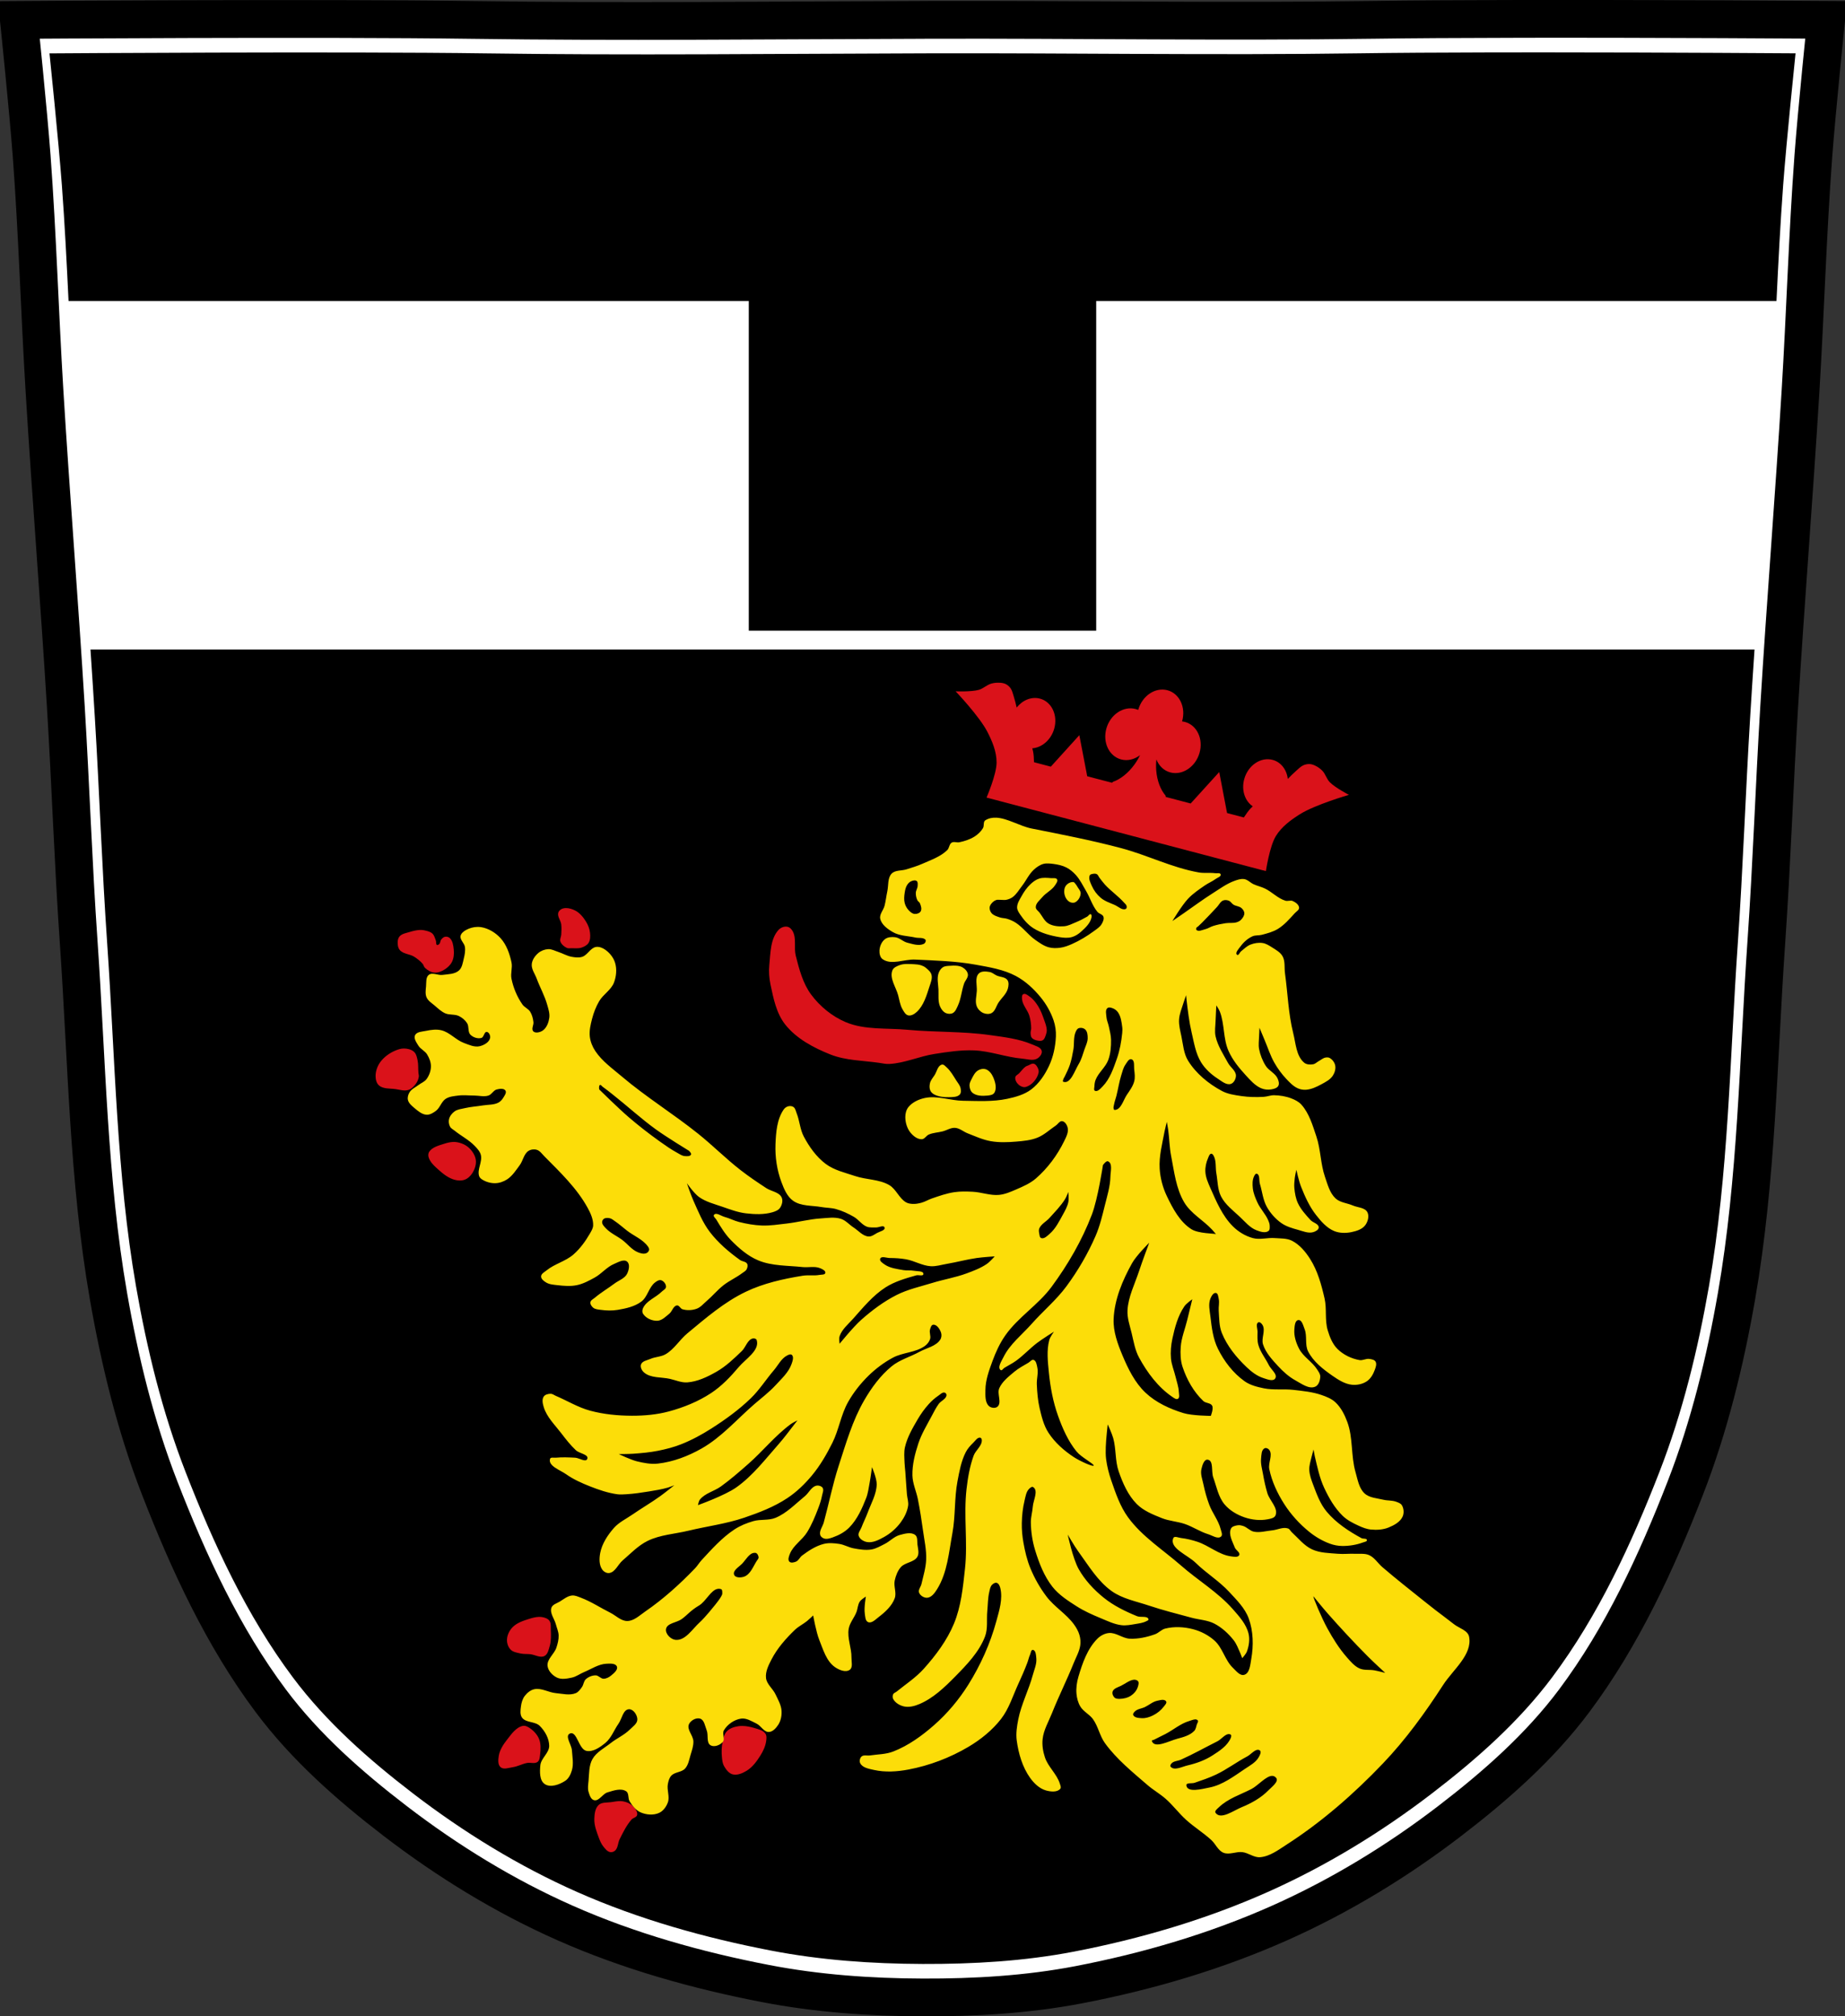 <?xml version="1.0" encoding="UTF-8" standalone="no"?><svg xmlns="http://www.w3.org/2000/svg" viewBox="0 0 977.12 1067.6"><rect x="0" y="0" width="977.12" height="1067.6" fill="#333333" stroke="none"/><g transform="translate(116.76 7.131)"><path d="m681.63 2.894c-26.17.053-51.02.198-70.798.478-79.11 1.122-156.7-.214-235.05 0-2.653.007-5.305.036-7.958.043-78.35.214-155.94 1.122-235.05 0-79.11-1.122-239.53 0-239.53 0 0 0 4.995 48.18 6.784 72.32 3.067 41.38 4.256 82.87 6.784 124.29 3.405 55.766 7.902 111.49 11.307 167.25 2.529 41.41 3.91 82.9 6.784 124.29 4.346 62.59 5.02 125.75 15.786 187.56 6.02 34.562 14.418 68.979 27.14 101.67 15.355 39.473 33.473 78.71 58.839 112.63 18.288 24.456 41.648 45.04 65.884 63.62 27.747 21.272 57.962 39.816 89.93 53.968 33.818 14.97 69.917 25.08 106.24 32.09 27.334 5.278 55.35 7.255 83.19 7.349 27.662.094 55.55-1.52 82.71-6.741 36.46-7.01 72.54-17.626 106.46-32.746 31.934-14.235 62.23-32.696 89.98-53.968 24.24-18.58 47.595-39.17 65.884-63.62 25.365-33.919 43.484-73.16 58.839-112.63 12.718-32.695 21.12-67.16 27.14-101.72 10.762-61.814 11.44-124.97 15.786-187.56 2.874-41.39 4.256-82.87 6.784-124.29 3.405-55.766 7.902-111.44 11.307-167.21 2.529-41.41 3.717-82.909 6.784-124.29 1.79-24.14 6.784-72.32 6.784-72.32 0 0-90.24-.636-168.73-.478" fill="#fff"/><path d="m681.63 2.894c-26.17.053-51.02.198-70.798.478-79.11 1.122-156.7-.214-235.05 0-2.653.007-5.305.036-7.958.043-78.35.214-155.94 1.122-235.05 0-79.11-1.122-239.53 0-239.53 0 0 0 4.995 48.18 6.784 72.32 3.067 41.38 4.256 82.87 6.784 124.29 3.405 55.766 7.902 111.49 11.307 167.25 2.529 41.41 3.91 82.9 6.784 124.29 4.346 62.59 5.02 125.75 15.786 187.56 6.02 34.562 14.418 68.979 27.14 101.67 15.355 39.473 33.473 78.71 58.839 112.63 18.288 24.456 41.648 45.04 65.884 63.62 27.747 21.272 57.962 39.816 89.93 53.968 33.818 14.97 69.917 25.08 106.24 32.09 27.334 5.278 55.35 7.255 83.19 7.349 27.662.094 55.55-1.52 82.71-6.741 36.46-7.01 72.54-17.626 106.46-32.746 31.934-14.235 62.23-32.696 89.98-53.968 24.24-18.58 47.595-39.17 65.884-63.62 25.365-33.919 43.484-73.16 58.839-112.63 12.718-32.695 21.12-67.16 27.14-101.72 10.762-61.814 11.44-124.97 15.786-187.56 2.874-41.39 4.256-82.87 6.784-124.29 3.405-55.766 7.902-111.44 11.307-167.21 2.529-41.41 3.717-82.909 6.784-124.29 1.79-24.14 6.784-72.32 6.784-72.32 0 0-90.24-.636-168.73-.478z" fill="none" stroke="#000" stroke-width="20"/><path d="m-68.844 336.75c.812 11.975 1.581 23.959 2.313 35.938 2.443 40.01 3.786 80.07 6.563 120.06 4.198 60.47 4.853 121.5 15.25 181.22 5.813 33.392 13.931 66.63 26.22 98.22 14.835 38.14 32.34 76.04 56.844 108.81 17.669 23.628 40.24 43.518 63.66 61.47 26.807 20.552 56.02 38.483 86.91 52.16 32.673 14.463 67.53 24.22 102.62 31 26.408 5.099 53.48 7 80.37 7.094 26.726.091 53.661-1.456 79.906-6.5 35.22-6.769 70.1-17.02 102.87-31.625 30.852-13.753 60.1-31.605 86.91-52.16 23.415-17.951 45.987-37.841 63.66-61.47 24.506-32.771 42.01-70.68 56.844-108.81 12.287-31.588 20.405-64.89 26.22-98.28 10.397-59.721 11.05-120.75 15.25-181.22 2.776-39.99 4.12-80.05 6.563-120.06.73-11.949 1.502-23.901 2.313-35.844h-881.28"/><path d="m699.91 20.594c-9.642-.002-19.302.012-28.781.031-25.279.051-49.27.198-68.37.469-76.43 1.084-151.4-.207-227.09 0-2.563.007-5.125.024-7.688.031-75.7.207-150.67 1.084-227.09 0-76.43-1.084-231.44 0-231.44 0 0 0 4.834 46.548 6.563 69.875 1.511 20.384 2.55 40.798 3.531 61.22h360.25v174.56h184v-174.56h360.28c.982-20.424 2.02-40.856 3.531-61.25 1.729-23.327 6.563-69.875 6.563-69.875 0 0-66.758-.484-134.25-.5"/><g transform="translate(1005.32)"><path d="m-593.41 354.34c-1.25 0-2.519.144-3.75.5-2.273.658-4.254 2.65-6.531 3.281-4.053 1.123-12.281.781-12.281.781 0 0 12.61 13.21 16.875 21.563 2.481 4.865 4.829 10.327 4.813 16.16-.018 6.315-5.313 18.531-5.313 18.531l147.94 38.938c0 0 1.941-13.12 5.281-18.563 3.082-5.02 7.969-8.56 12.688-11.531 8.104-5.1 26-10.281 26-10.281 0 0-7.267-3.77-10.156-6.719-1.623-1.657-2.269-4.321-3.875-6-1.16-1.213-2.549-2.156-4.03-2.844-.458-.213-.947-.393-1.438-.531-.49-.138-.989-.21-1.5-.219-1.089-.018-2.242.224-3.281.719-1.32.629-2.413 1.786-3.563 2.781-1.577 1.367-3.055 2.862-4.531 4.375-.561-4.861-3.567-8.911-8.06-10.09-6.23-1.639-12.919 2.853-14.969 10.03-1.68 5.883.273 11.736 4.469 14.563-.42.386-.82.8-1.219 1.219-1.075 1.132-2.349 2.927-3.5 4.688l-8.875-2.344-.344-1.75-3.813-19.969-13.906 15.313-1.219 1.344-3.688-.969-9.5-2.5-.094-.688c-2.642-3.064-4.543-7.824-4.969-13.469-.147-1.943-.097-3.855.094-5.688 1.33 3.351 3.928 5.96 7.406 6.875 6.409 1.687 13.325-2.959 15.438-10.344 2.109-7.384-1.373-14.72-7.781-16.406-.484-.127-.982-.224-1.469-.281.008-.026.024-.036.031-.063 2.109-7.384-1.403-14.751-7.813-16.438-6.409-1.687-13.297 2.925-15.406 10.313-.008.026-.024.067-.031.094-.449-.189-.921-.341-1.406-.469-6.409-1.687-13.327 2.897-15.438 10.281-2.109 7.384 1.403 14.751 7.813 16.438 3.478.915 7.08-.05 10-2.281-.81 1.673-1.776 3.336-2.938 4.938-3.364 4.64-7.506 7.844-11.406 9.188l-.469.5-9.469-2.469-3.719-1-.313-1.75-3.844-19.969-13.875 15.313-1.219 1.344-8.906-2.344c-.055-2.078-.176-4.22-.5-5.719-.12-.556-.25-1.119-.406-1.656 5.111-.378 9.913-4.461 11.594-10.344 2.05-7.178-1.333-14.328-7.563-15.969-4.496-1.183-9.248.843-12.313 4.75-.466-2.025-.932-4.02-1.563-5.969-.46-1.419-.792-2.97-1.594-4.156-.632-.935-1.491-1.701-2.438-2.219-.444-.243-.911-.41-1.406-.531-.495-.122-.993-.209-1.5-.25-.41-.034-.833-.031-1.25-.031m-228.97 119.31c-.572 0-1.147.086-1.688.25-1.018.309-2.042 1.167-2.344 2.188-.606 2.05 1.301 4.097 1.563 6.219.222 1.801.118 3.627 0 5.438-.078 1.2-.856 2.424-.469 3.563.519 1.527 1.967 2.774 3.438 3.438.758.342 1.638.155 2.469.156 1.766.003 3.638.249 5.313-.313 1.418-.475 2.919-1.236 3.719-2.5.953-1.505.958-3.508.781-5.281-.213-2.138-1.05-4.24-2.188-6.06-1.418-2.27-3.22-4.513-5.594-5.75-1.502-.783-3.284-1.374-5-1.344m116.19 9.813c-1.303.096-2.638.74-3.5 1.656-4.42 4.699-4.324 12.268-4.969 18.688-.343 3.418-.079 6.919.625 10.281 1.543 7.367 3.113 15.283 7.781 21.19 5.951 7.527 15.08 12.373 24 15.906 8.04 3.182 17 3.17 25.563 4.375 1.863.262 3.715.725 5.594.625 8.181-.437 15.904-4.062 24-5.313 6.907-1.067 13.892-2.154 20.875-1.875 8.635.345 16.951 3.645 25.563 4.375 2.588.219 5.545 1.267 7.813 0 1.384-.774 2.797-2.511 2.469-4.063-.417-1.974-3.119-2.601-4.969-3.406-7.03-3.058-14.851-3.92-22.438-5-14.429-2.054-29.15-1.449-43.656-2.813-10.944-1.028-22.586.228-32.719-4.03-7.224-3.037-13.716-8.355-18.375-14.656-4.382-5.926-6.314-13.419-8.125-20.563-1.055-4.159.461-8.981-1.531-12.781-.581-1.108-1.587-2.248-2.813-2.5-.201-.041-.416-.083-.625-.094-.183-.009-.376-.014-.563 0m-193.78 1.781c-1.795.126-3.563.558-5.281 1.094-1.774.553-3.843.842-5.125 2.188-.724.76-1.037 1.889-1.094 2.938-.081 1.494.143 3.219 1.094 4.375 1.783 2.167 5.255 2.06 7.625 3.563 1.648 1.045 3.244 2.256 4.5 3.75.538.64.643 1.582 1.25 2.156 1.348 1.275 3.121 2.336 4.969 2.5 1.83.163 3.71-.61 5.281-1.563 1.662-1.01 3.21-2.441 4.063-4.188.965-1.977 1.129-4.343.906-6.531-.217-2.137-.563-4.621-2.156-6.06-.634-.574-1.663-.799-2.5-.625-.832.173-1.51.859-2.031 1.531-.484.624-.364 1.613-.906 2.188-.318.337-.827.815-1.25.625-.734-.331-.34-1.591-.625-2.344-.493-1.301-.848-2.78-1.875-3.719-1.151-1.053-2.821-1.381-4.344-1.719-.811-.18-1.671-.215-2.5-.156m320.22 33.844c-.149.021-.295.082-.438.156-.803.422-.708 1.753-.625 2.656.294 3.22 3.02 5.766 3.906 8.875.604 2.119.918 4.327.938 6.531.007.838-.363 1.664-.313 2.5.052.855.077 1.842.625 2.5.803.965 2.196 1.374 3.438 1.563.828.126 1.775.156 2.469-.313.886-.599 1.2-1.806 1.563-2.813.287-.795.497-1.655.469-2.5-.062-1.876-.787-3.665-1.406-5.438-.882-2.525-1.811-5.09-3.25-7.344-1.149-1.8-2.473-3.583-4.219-4.813-.918-.646-2.113-1.711-3.156-1.563m-328.37 28.906c-.861-.006-1.691.101-2.5.344-3.708 1.112-7.309 3.345-9.719 6.375-1.707 2.147-2.815 4.976-2.844 7.719-.019 1.789.415 3.871 1.75 5.063 2.247 2.01 5.831 1.571 8.813 2 2.259.325 4.674 1.145 6.844.438 1.636-.534 2.95-1.925 3.969-3.313.799-1.089 1.343-2.413 1.531-3.75.093-.659-.16-1.306-.219-1.969-.195-2.2.023-4.465-.438-6.625-.31-1.455-.602-3.052-1.563-4.188-.765-.904-1.918-1.446-3.063-1.75-.817-.217-1.702-.337-2.563-.344m333.03 8c-.84.048-1.633.657-2.438.969-.477.185-.988.331-1.406.625-1.352.951-2.281 2.381-3.438 3.563-.668.683-1.832 1.091-2 2.031-.261 1.464.717 3.092 1.844 4.063.984.848 2.501 1.45 3.75 1.094 3.219-.919 5.977-4.236 6.719-7.5.288-1.266-.337-2.663-1.094-3.719-.369-.515-.935-1-1.563-1.094-.122-.018-.255-.038-.375-.031m-306.97 41.469c-1.692.055-3.394.511-5 1.031-2.736.886-5.944 1.697-7.625 4.03-.553.768-.701 1.895-.469 2.813.725 2.865 3.273 5.02 5.469 7 2.405 2.167 5.106 4.235 8.219 5.125 1.745.499 3.765.624 5.469 0 1.658-.607 3.086-1.946 4.03-3.438 1.292-2.04 2.186-4.605 1.875-7-.323-2.487-1.895-4.843-3.75-6.531-1.768-1.608-4.166-2.597-6.531-2.938-.557-.08-1.123-.112-1.688-.094m45.41 251.47c-1.765.047-3.537.536-5.219 1.063-3.169.991-6.594 2.118-8.875 4.531-1.606 1.7-2.759 4.101-2.844 6.438-.068 1.87.604 3.938 1.906 5.281 1.317 1.359 3.436 1.642 5.281 2.063 1.661.379 3.399.206 5.094.375 2.524.251 5.31 2.134 7.563.969 1.775-.918 2.262-3.391 2.813-5.313.782-2.728.685-5.634.563-8.469-.071-1.654.225-3.569-.75-4.906-.829-1.137-2.393-1.676-3.781-1.906-.579-.096-1.162-.141-1.75-.125m-7.938 57.656c-.165 0-.336 0-.5.031-3.68.703-6.189 4.426-8.5 7.375-1.961 2.503-3.841 5.36-4.344 8.5-.322 2.01-.579 4.706.969 6.03 1.625 1.391 4.29.311 6.406 0 2.6-.382 4.985-1.739 7.563-2.25 1.861-.369 4.183.601 5.656-.594 1.128-.915 1.141-2.683 1.313-4.125.313-2.631.428-5.48-.563-7.938-.918-2.279-2.7-4.256-4.719-5.656-.959-.665-2.127-1.377-3.281-1.375m115.66.094c-.715-.004-1.421.018-2.125.125-2.173.33-4.524 1.087-6.06 2.656-1.382 1.41-1.822 3.541-2.25 5.469-.614 2.767-.659 5.68-.375 8.5.156 1.549.344 3.185 1.125 4.531 1.05 1.809 2.508 3.813 4.531 4.344 2.45.643 5.206-.567 7.375-1.875 3.128-1.886 5.408-5.03 7.344-8.125 1.437-2.299 2.646-4.879 3.03-7.563.189-1.314.369-2.869-.375-3.969-1.23-1.818-3.774-2.365-5.875-3-2.045-.618-4.198-1.082-6.344-1.094m-64.56 39.781c-1.65-.029-3.331.33-4.969.563-2.237.317-4.939-.037-6.594 1.5-1.881 1.747-2.201 4.809-2.281 7.375-.109 3.493 1.242 6.915 2.469 10.188.573 1.528 1.229 3.07 2.25 4.344.978 1.219 2.065 2.704 3.594 3.03.896.192 1.975-.138 2.656-.75 1.617-1.452 1.467-4.118 2.438-6.06 1.803-3.611 3.606-7.326 6.25-10.375.85-.98 2.716-1.172 3-2.438.382-1.703-1.026-3.475-2.25-4.719-1.283-1.304-3.115-2.099-4.906-2.469-.54-.111-1.106-.178-1.656-.188" fill="#da121a"/><path d="m-594.59 425.81c-1.993-.079-3.889.288-5.656 1.375-1.231.758-.509 2.915-1.25 4.156-1.054 1.765-2.62 3.255-4.344 4.375-2.426 1.576-5.295 2.495-8.125 3.094-1.356.287-2.942-.503-4.125.219-1.297.792-1.225 2.876-2.313 3.938-3.614 3.527-8.667 5.229-13.281 7.281-2.681 1.193-5.518 2.01-8.313 2.906-2.609.833-5.979.304-7.875 2.281-2.22 2.315-1.602 6.209-2.281 9.344-.552 2.548-.813 5.164-1.469 7.688-.606 2.331-2.799 4.492-2.281 6.844.695 3.157 3.861 5.439 6.656 7.06 3.572 2.075 7.997 2.02 12.03 2.906 1.724.38 3.91-.156 5.188 1.063.207.197.272.532.219.813-.111.585-.492 1.215-1.031 1.469-2.638 1.241-5.893.09-8.719-.625-2.283-.577-4.13-2.631-6.469-2.906-1.82-.214-3.922-.086-5.375 1.031-1.767 1.359-2.794 3.805-2.906 6.03-.082 1.619.334 3.625 1.656 4.563 4.687 3.325 11.479-.058 17.219.219 10.687.515 21.472.779 32 2.688 7.289 1.321 14.875 2.535 21.406 6.03 5.065 2.711 9.423 6.774 13.06 11.219 2.965 3.621 5.369 7.819 6.875 12.25.923 2.716 1.344 5.634 1.219 8.5-.236 5.402-1.405 10.894-3.719 15.781-2.198 4.643-5.245 9.184-9.344 12.281-3.621 2.736-8.248 4.02-12.688 4.969-7.66 1.629-15.639 1.137-23.469 1.031-6.801-.092-13.706-2.922-20.344-1.438-3.176.71-6.487 2.249-8.531 4.781-1.183 1.466-1.678 3.492-1.656 5.375.033 2.846.927 5.914 2.719 8.125 1.465 1.808 3.674 3.598 6 3.531 1.497-.043 2.374-1.908 3.75-2.5 2.283-.982 4.873-1.043 7.281-1.656 2.23-.568 4.329-2.034 6.625-1.875 2.412.167 4.401 2.033 6.656 2.906 4.02 1.558 8 3.422 12.25 4.156 4.435.766 9.02.596 13.5.219 3.789-.318 7.692-.673 11.219-2.094 3.615-1.457 6.517-4.26 9.75-6.438 1.115-.751 2.01-2.469 3.344-2.281 1.51.212 2.581 2.042 2.906 3.531.52 2.379-.808 4.874-1.875 7.06-3.617 7.418-8.713 14.3-14.938 19.719-2.992 2.605-6.766 4.234-10.406 5.813-2.933 1.272-5.943 2.604-9.125 2.906-4.651.441-9.272-1.428-13.938-1.656-3.251-.159-6.531-.259-9.75.219-4.054.602-7.966 1.983-11.844 3.313-1.909.655-3.644 1.76-5.594 2.281-1.485.397-3.03.698-4.563.625-1.208-.058-2.478-.218-3.531-.813-3.709-2.094-5.258-7.01-8.938-9.156-5.383-3.137-12.159-2.791-18.06-4.781-5.324-1.795-11.1-3.064-15.594-6.438-4.963-3.726-8.729-9.04-11.625-14.531-1.993-3.777-2.166-8.284-3.75-12.25-.459-1.15-.655-2.583-1.656-3.313-.736-.536-1.798-.634-2.688-.438-.975.216-1.93.868-2.5 1.688-3.612 5.199-4.132 12.143-4.375 18.469-.258 6.722.775 13.634 3.125 19.938 1.369 3.672 3.02 7.706 6.219 9.969 4.169 2.948 9.942 2.416 14.969 3.313 2.545.454 5.198.367 7.688 1.063 3.345.934 6.565 2.403 9.563 4.156 2.474 1.447 4.169 4.158 6.844 5.188 1.492.574 3.184.337 4.781.406 1.522.066 4.087-1.447 4.563 0 .51 1.552-2.513 2.106-3.938 2.906-1.435.806-2.922 2-4.563 1.875-3.066-.24-5.323-3.113-7.906-4.781-2.259-1.458-4.097-3.74-6.656-4.563-3.428-1.101-7.188-.451-10.781-.219-6.077.393-12.04 2.027-18.09 2.719-4.347.497-8.69 1.195-13.06 1.031-4.061-.152-8.121-.886-12.06-1.875-2.633-.661-5.064-1.988-7.688-2.688-1.837-.49-4.451-2.581-5.594-1.063-.559.742.772 1.704 1.25 2.5 2.276 3.787 4.595 7.656 7.688 10.813 4.225 4.312 8.957 8.463 14.531 10.781 7.305 3.038 15.603 2.679 23.469 3.531 3.104.336 6.475-.608 9.344.625 1.125.484 2.945 1.303 2.688 2.5-.23 1.07-2.02.831-3.094 1.031-2.93.546-5.996-.04-8.938.438-10.297 1.673-20.717 3.991-30.12 8.5-11.416 5.472-21.19 13.947-30.938 22.03-4.07 3.377-6.882 8.314-11.438 11-2.434 1.435-5.507 1.365-8.094 2.5-1.762.773-4.304 1.101-4.969 2.906-.507 1.377.355 3.166 1.438 4.156 3.53 3.231 9.273 2.463 13.938 3.531 3.03.694 6.02 2.074 9.125 1.844 5.439-.403 10.634-2.898 15.375-5.594 5.05-2.87 9.323-6.966 13.5-11 2.117-2.045 2.95-5.969 5.813-6.656.725-.174 1.841.132 2.063.844 1.703 5.483-5.826 9.927-9.531 14.313-4.298 5.088-9 10.05-14.563 13.719-6.806 4.491-14.533 7.626-22.406 9.75-6.326 1.706-12.979 2.296-19.531 2.281-7.462-.016-15.02-.738-22.22-2.688-6.406-1.733-12.172-5.315-18.281-7.906-.829-.351-1.6-1.02-2.5-1.031-1.337-.016-2.995.365-3.75 1.469-1.055 1.543-.545 3.806 0 5.594 1.628 5.345 5.958 9.461 9.344 13.906 2.38 3.124 4.826 6.247 7.688 8.938 1.836 1.726 6.949 2.215 6.03 4.563-.785 2.01-4.284-.521-6.438-.625-3.388-.164-6.812-.334-10.188 0-1.054.104-2.8-.392-3.094.625-1.088 3.763 5.301 5.864 8.5 8.125 3.868 2.734 8.281 4.697 12.688 6.438 4.626 1.827 9.388 3.457 14.313 4.156 1.645.234 3.342.101 5 0 3.968-.243 7.92-.828 11.844-1.469 3.417-.558 6.829-1.106 10.156-2.063 1.137-.327 3.344-1.25 3.344-1.25 0 0-4.936 3.97-7.5 5.813-4.788 3.439-9.903 6.395-14.75 9.75-3.302 2.286-7.094 4.05-9.75 7.06-3.339 3.788-6.323 8.323-7.281 13.281-.556 2.875-.622 6.355 1.063 8.75.801 1.14 2.34 2.046 3.719 1.844 3.198-.469 4.609-4.52 7.06-6.625 4.267-3.662 8.26-7.94 13.313-10.406 6.67-3.256 14.379-3.635 21.594-5.375 9.812-2.366 19.943-3.628 29.5-6.875 7.921-2.691 15.871-5.753 22.844-10.375 4.942-3.276 9.274-7.471 13.06-12.03 4.333-5.216 7.781-11.184 10.813-17.25 3.448-6.901 4.522-14.875 8.313-21.594 2.885-5.114 6.616-9.831 10.813-13.938 3.82-3.738 8.171-6.995 12.875-9.531 5.321-2.869 12.162-2.667 17.03-6.25 1.193-.878 2.212-2.128 2.688-3.531.555-1.639-.502-3.531 0-5.188.289-.956.663-2.402 1.656-2.5 1.949-.193 3.508 2.308 4.156 4.156.415 1.183.277 2.699-.406 3.75-2.316 3.565-7.279 4.382-11 6.438-4.851 2.681-10.464 4.173-14.75 7.688-5.978 4.902-10.692 11.37-14.563 18.06-6.212 10.74-9.661 22.89-13.5 34.688-3.19 9.805-5.164 19.958-7.875 29.906-.605 2.22-2.515 4.446-1.875 6.656.259.895 1.204 1.601 2.094 1.875 1.469.452 3.111-.118 4.563-.625 3.194-1.116 6.346-2.807 8.719-5.219 4.198-4.267 6.753-9.99 8.938-15.563 1.012-2.58 1.326-5.371 1.844-8.094.523-2.751 1.25-8.313 1.25-8.313 0 0 2.568 5.968 2.5 9.125-.112 5.232-2.968 10.06-4.781 14.969-.989 2.678-2.307 5.204-3.313 7.875-.54 1.434-1.92 2.91-1.469 4.375.538 1.747 2.577 2.982 4.375 3.313 3.124.575 6.345-1.151 9.125-2.688 3.392-1.874 6.446-4.572 8.75-7.688 1.898-2.566 3.421-5.569 3.938-8.719.338-2.06-.448-4.139-.625-6.219-.335-3.942-.534-7.9-.844-11.844-.125-1.593-.357-3.184-.406-4.781-.086-2.769-.404-5.613.219-8.313 1.199-5.192 3.94-9.928 6.625-14.531 1.723-2.955 3.726-5.786 6.03-8.313 1.488-1.631 3.167-3.144 5-4.375 1.028-.69 2.1-1.91 3.313-1.656.529.111 1.037.709 1.031 1.25-.022 2.11-2.929 3.065-4.156 4.781-1.444 2.02-2.553 4.247-3.719 6.438-2.531 4.756-5.38 9.413-7.06 14.531-1.781 5.418-3.246 11.142-3.125 16.844.092 4.332 2.069 8.405 2.906 12.656 1.07 5.439 1.943 10.914 2.688 16.406.701 5.175 1.909 10.345 1.688 15.563-.186 4.368-1.509 8.648-2.5 12.906-.358 1.538-1.828 3.094-1.25 4.563.626 1.591 2.64 2.83 4.344 2.688 2.297-.193 3.999-2.606 5.219-4.563 5.431-8.707 6.234-19.596 8.094-29.688 1.664-9.03.977-18.415 2.688-27.438.992-5.232 1.949-10.634 4.375-15.375.966-1.886 2.406-3.504 3.938-4.969 1.111-1.063 2.237-2.992 3.75-2.719.491.089.786.751.813 1.25.163 3.123-3.283 5.37-4.344 8.313-2.04 5.659-3.065 11.68-3.75 17.656-1.602 13.965.71 28.18-.813 42.16-1.071 9.826-2.052 19.965-5.844 29.09-3.676 8.849-9.573 16.741-15.969 23.875-4.166 4.647-9.491 8.138-14.344 12.06-.614.496-1.528.728-1.875 1.438-.365.746-.383 1.763 0 2.5 1.053 2.029 3.401 3.412 5.625 3.938 2.725.644 5.736-.154 8.313-1.25 7.314-3.112 13.298-8.868 18.875-14.531 6.179-6.275 12.659-12.965 15.813-21.19 1.618-4.22.782-9 1.219-13.5.33-3.394.264-6.872 1.063-10.188.313-1.3.503-2.762 1.438-3.719.629-.644 1.636-1.284 2.5-1.031 1.05.308 1.61 1.625 1.875 2.688 1.433 5.75-.535 11.94-2.094 17.656-3.205 11.753-8.296 23.11-14.75 33.438-4.945 7.917-11.06 15.237-18.06 21.406-6.499 5.724-13.742 10.983-21.813 14.12-3.861 1.503-8.155 1.436-12.25 2.063-1.52.232-3.454-.44-4.563.625-.861.828-1.168 2.467-.625 3.531 1.225 2.399 4.653 2.942 7.281 3.531 5.945 1.332 12.263.913 18.25-.219 11.131-2.104 22.04-6.256 31.781-12.03 6.505-3.855 12.607-8.782 17.25-14.75 4.221-5.425 6.254-12.255 9.125-18.5 1.697-3.692 3.341-7.419 4.781-11.219.543-1.433.837-2.947 1.469-4.344.396-.876.478-2.567 1.438-2.5 1.642.115 1.729 2.923 1.875 4.563.263 2.962-1.1 5.879-1.875 8.75-2.146 7.947-6.091 15.393-7.688 23.469-.727 3.678-1.317 7.473-.813 11.188.939 6.922 3 14.06 7.06 19.75 2.06 2.887 4.908 5.664 8.313 6.656 2.474.721 6.04 1.138 7.688-.844.577-.694.045-1.824-.219-2.688-1.557-5.1-6.221-8.878-7.906-13.938-1.036-3.112-1.582-6.49-1.219-9.75.538-4.832 3.171-9.201 4.969-13.719 3.543-8.903 7.872-17.482 11.438-26.375 1.264-3.151 3.062-6.2 3.531-9.563.249-1.788.057-3.639-.438-5.375-.577-2.025-1.669-3.922-2.906-5.625-4.057-5.584-10.365-9.246-14.531-14.75-3.462-4.574-6.34-9.636-8.531-14.938-1.809-4.377-2.899-9.05-3.719-13.719-.589-3.352-.91-6.784-.844-10.188.078-4.04.502-8.104 1.469-12.03.513-2.085.812-4.465 2.281-6.03.572-.61 1.582-1.491 2.281-1.031 2.892 1.903.031 6.922-.219 10.375-.201 2.784-1.072 5.522-1.031 8.313.073 4.974.822 9.995 2.281 14.75 2.09 6.809 4.75 13.716 9.156 19.313 3.411 4.332 8.226 7.409 12.875 10.375 3.968 2.531 8.307 4.451 12.656 6.25 3.581 1.481 7.154 3.247 11 3.719 2.482.305 5.03-.206 7.5-.625 1.904-.324 3.876-.556 5.594-1.438.481-.247 1.364-.503 1.25-1.031-.44-2.036-4.103-.87-6.03-1.656-6.227-2.539-12.419-5.563-17.656-9.781-5.235-4.216-9.977-9.303-13.281-15.16-3.143-5.568-5.813-18.281-5.813-18.281 0 0 3.522 6.097 5.594 8.938 5.385 7.384 10.225 15.649 17.656 20.969 5.739 4.109 13.06 5.439 19.75 7.688 7.437 2.5 15.05 4.382 22.625 6.438 4 1.087 8.385 1.207 12.06 3.125 3.961 2.067 7.385 5.214 10.156 8.719 1.594 2.02 2.48 4.499 3.531 6.844.394.88 1.031 2.719 1.031 2.719 0 0 2.01-2.178 2.5-3.531 1.098-3 1.613-6.46.844-9.563-1.23-4.958-4.935-9.04-8.313-12.875-7.894-8.959-18.422-15.198-27.406-23.06-9.514-8.328-20.609-15.318-28.06-25.531-4.219-5.781-6.569-12.767-8.906-19.531-1.256-3.635-2.208-7.407-2.719-11.219-.288-2.145-.247-4.337-.188-6.5.111-4.01 1.031-11.969 1.031-11.969 0 0 2.205 4.736 2.906 7.25 1.602 5.745.947 12.02 2.906 17.656 2.158 6.205 4.932 12.59 9.563 17.25 3.583 3.606 8.561 5.58 13.281 7.469 3.913 1.566 8.266 1.751 12.25 3.125 4.22 1.455 7.982 4.067 12.25 5.375 2.22.681 5.132 2.784 6.875 1.25.989-.87.101-2.66-.219-3.938-1.15-4.597-4.366-8.439-6.03-12.875-1.317-3.508-2.334-7.143-3.094-10.813-.552-2.666-1.684-5.443-1.063-8.094.456-1.944 1.367-5.254 3.344-4.969 3.229.466 1.788 6.279 2.906 9.344 1.776 4.868 2.673 10.34 6 14.313 2.7 3.224 6.614 5.515 10.594 6.875 3.879 1.326 8.224 1.804 12.25 1.031 1.52-.292 3.586-.654 4.156-2.094 1.549-3.91-3.145-7.782-4.344-11.813-.972-3.268-1.688-6.611-2.281-9.969-.485-2.748-1.322-5.537-1.031-8.313.199-1.894.135-4.564 1.844-5.406.786-.387 1.988.133 2.5.844 1.984 2.752-.68 6.833 0 10.156 1.343 6.564 4.299 12.854 7.906 18.5 3.563 5.577 8.136 10.588 13.281 14.75 3.231 2.614 6.914 4.777 10.813 6.219 2.114.782 4.371 1.231 6.625 1.25 3.722.032 7.541-.584 11.03-1.875.757-.28 2.142-.447 2.063-1.25-.101-1.024-2-.54-2.906-1.031-6.814-3.702-13.558-8.149-18.5-14.12-3.354-4.056-5.206-9.2-7.06-14.12-.96-2.546-1.95-5.188-2.063-7.906-.099-2.388.722-4.7 1.25-7.03.286-1.261 1.031-3.75 1.031-3.75 0 0 .351 2.368.625 3.531 1.341 5.693 2.528 11.512 5 16.813 2.492 5.342 5.528 10.636 9.75 14.75 2.339 2.279 5.345 3.824 8.313 5.188 2.109.969 4.315 1.871 6.625 2.094 3.12.301 6.471.117 9.375-1.063 2.925-1.188 6.18-2.93 7.469-5.813.821-1.837.645-4.284-.406-6-.633-1.033-1.986-1.462-3.125-1.875-2.108-.764-4.477-.502-6.656-1.031-3.404-.827-7.394-.969-9.969-3.344-2.987-2.755-3.648-7.316-4.781-11.219-2.504-8.624-1.252-18.13-4.344-26.563-1.39-3.79-3.318-7.631-6.25-10.406-2.047-1.937-4.806-3.02-7.469-3.938-4.722-1.635-9.787-2.105-14.75-2.688-5.233-.614-10.62.215-15.781-.844-3.54-.726-7.242-1.655-10.188-3.75-6.05-4.306-10.838-10.557-14.12-17.219-2.549-5.165-3.275-11.122-3.938-16.844-.374-3.232-1.245-6.744 0-9.75.525-1.266 1.556-3.144 2.906-2.906 1.129.199 1.221 2.01 1.469 3.125.45 2.028-.145 4.147 0 6.219.278 3.975.167 8.148 1.656 11.844 2.78 6.898 7.707 12.936 13.09 18.06 2.573 2.449 5.518 4.745 8.906 5.813 1.982.625 5.107 1.955 6.25.219 1.43-2.173-2.19-4.731-3.344-7.06-1.799-3.636-4.513-6.903-5.594-10.813-.61-2.206-.432-4.555-.406-6.844.019-1.667-1.087-4.259.406-5 .809-.401 1.839.682 2.281 1.469 1.663 2.958-.824 6.959.219 10.188 1.423 4.404 4.742 8 7.875 11.406 2.73 2.969 5.802 5.758 9.344 7.688 3.191 1.739 7.06 4.724 10.406 3.313 1.855-.781 2.642-3.363 2.688-5.375.031-1.363-.924-2.599-1.656-3.75-2.608-4.1-7.33-6.685-9.563-11-1.605-3.102-2.77-6.705-2.5-10.188.139-1.795.304-4.777 2.094-4.969 1.929-.206 2.589 2.95 3.313 4.75 1.49 3.707.062 8.284 1.875 11.844 2.755 5.409 7.893 9.406 12.875 12.875 3.127 2.177 6.583 4.404 10.375 4.781 2.69.268 5.675-.349 7.906-1.875 2.01-1.377 3.321-3.708 4.156-6 .5-1.372 1.147-3.116.406-4.375-.613-1.042-2.116-1.261-3.313-1.438-1.725-.254-3.47.924-5.188.625-4.271-.742-8.535-2.804-11.625-5.844-2.671-2.627-4.15-6.378-5.219-9.969-1.608-5.401-.4-11.319-1.656-16.813-1.66-7.26-3.68-14.692-7.688-20.969-2.424-3.796-5.519-7.516-9.531-9.563-2.748-1.401-6.081-1.194-9.156-1.438-3.865-.306-7.884 1.019-11.625 0-3.953-1.076-7.698-3.353-10.594-6.25-5.507-5.509-8.698-13.03-11.844-20.16-1.229-2.785-2.531-5.679-2.688-8.719-.127-2.468.445-4.987 1.438-7.25.378-.862.722-2.165 1.656-2.281.537-.067.984.561 1.25 1.031 1.553 2.744.912 6.24 1.469 9.344.736 4.103.601 8.539 2.5 12.25 2.232 4.361 6.394 7.462 9.969 10.813 2.73 2.558 5.234 5.701 8.719 7.06 2 .783 4.722 1.704 6.438.406.791-.598.658-1.916.625-2.906-.034-1.01-.438-1.984-.844-2.906-1.439-3.272-4.097-5.911-5.594-9.156-1.128-2.446-2.212-5.01-2.5-7.688-.223-2.075-.269-4.332.625-6.219.293-.619.772-1.603 1.438-1.438 1.828.454 1.136 3.574 1.688 5.375 1.251 4.083 1.615 8.534 3.719 12.25 1.884 3.327 4.555 6.339 7.688 8.531 2.57 1.799 5.694 2.699 8.719 3.531 2.634.725 5.467 2 8.094 1.25 1.228-.35 2.92-1.224 2.938-2.5.026-1.96-3.057-2.486-4.375-3.938-2.496-2.746-5.089-5.574-6.656-8.938-1.142-2.451-1.613-5.215-1.875-7.906-.175-1.793.015-3.585.219-5.375.167-1.471.844-4.375.844-4.375 0 0 1.326 6.07 2.469 8.938 2.085 5.237 4.432 10.499 7.906 14.938 2.63 3.359 5.63 6.878 9.563 8.531 2.815 1.183 6.131 1.225 9.125.625 2.732-.548 5.83-1.496 7.469-3.75 1.359-1.869 2.16-4.81 1.063-6.844-1.339-2.481-5.102-2.409-7.688-3.531-3.02-1.31-6.751-1.503-9.156-3.75-3.1-2.896-4.206-7.398-5.594-11.406-2.386-6.89-2.237-14.495-4.563-21.406-1.975-5.871-3.781-12.192-7.906-16.813-1.408-1.577-3.432-2.588-5.406-3.344-2.891-1.107-6.03-1.614-9.125-1.656-1.821-.025-3.588.737-5.406.844-3.942.232-7.936.163-11.844-.406-3.539-.516-7.223-1.028-10.375-2.719-7.04-3.777-13.67-9.204-17.875-16-2.342-3.785-2.633-8.516-3.531-12.875-.606-2.944-1.427-5.906-1.25-8.906.177-3 1.435-5.875 2.313-8.75.428-1.403 1.438-4.156 1.438-4.156 0 0 .12 1.672.219 2.5.692 5.775 1.358 11.588 2.688 17.25 1.261 5.372 2.109 11.08 5 15.781 2.181 3.544 5.413 6.458 8.906 8.719 2.061 1.334 4.545 3.493 6.875 2.719 1.623-.539 2.691-2.665 2.688-4.375-.006-2.613-2.906-4.363-4.156-6.656-2.491-4.568-5.49-9.05-6.625-14.12-.604-2.703-.071-5.544 0-8.313.069-2.703.406-8.094.406-8.094 0 0 1.422 2.156 1.875 3.344 2.527 6.623 1.692 14.268 4.563 20.75 2.131 4.813 5.565 8.998 9.125 12.875 2.392 2.605 4.879 5.47 8.125 6.875 1.663.72 3.591.939 5.375.625 1.372-.242 3.081-.653 3.75-1.875.635-1.16.144-2.766-.406-3.969-1.263-2.762-4.625-4.06-6.25-6.625-1.713-2.704-2.932-5.793-3.531-8.938-.415-2.176-.05-4.441 0-6.656.035-1.524.219-4.563.219-4.563 0 0 1.777 4.296 2.688 6.438 1.711 4.02 3.02 8.266 5.188 12.06 1.746 3.054 3.838 5.94 6.25 8.5 1.787 1.897 3.668 3.9 6.03 5 1.404.653 3.02.94 4.563.813 2.859-.236 5.572-1.539 8.094-2.906 2.215-1.201 4.662-2.447 6.03-4.563 1-1.551 1.624-3.597 1.25-5.406-.331-1.6-1.483-3.135-2.906-3.938-.666-.375-1.532-.369-2.281-.219-1.306.262-2.365 1.233-3.531 1.875-.978.538-1.838 1.464-2.938 1.656-1.592.279-3.506.22-4.75-.813-4.265-3.54-4.458-10.219-5.813-15.594-2.613-10.368-2.909-21.19-4.375-31.781-.412-2.977.196-6.302-1.25-8.938-1.181-2.153-3.523-3.43-5.594-4.75-1.541-.983-3.193-2.038-5-2.313-2.139-.325-4.422.057-6.438.844-1.897.741-3.379 2.26-4.969 3.531-.727.582-1.332 2.411-2.094 1.875-1.346-.947.903-3.235 1.875-4.563 1.598-2.181 3.761-4.092 6.219-5.219 1.531-.702 3.371-.383 5-.813 2.923-.771 5.923-1.545 8.5-3.125 3.466-2.125 6.185-5.32 8.938-8.313.835-.907 2.336-1.675 2.281-2.906-.072-1.615-1.846-2.851-3.313-3.531-1.195-.554-2.677.196-3.938-.188-4.01-1.219-7.04-4.614-10.813-6.438-1.933-.934-4.079-1.387-6.03-2.281-1.718-.787-3.101-2.43-4.969-2.719-1.812-.28-3.688.393-5.406 1.031-4.04 1.501-7.572 4.139-11.219 6.438-5.264 3.317-10.252 7.06-15.375 10.594-2.01 1.384-6.03 4.156-6.03 4.156 0 0 5-8.339 8.313-11.844 2.606-2.759 5.816-4.904 8.938-7.06 1.79-1.237 3.846-2.047 5.594-3.344.979-.727 3.035-1.291 2.719-2.469-.257-.957-1.923-.497-2.906-.625-2.887-.375-5.852.102-8.719-.406-14.14-2.508-27.24-9.187-41.12-12.875-15.618-4.149-31.524-7.228-47.37-10.375-6.104-1.212-12.865-5.514-18.844-5.75m27.719 24.25c.909.031 1.797.131 2.688.25 2.308.309 4.668.801 6.75 1.844 1.899.952 3.599 2.368 5.03 3.938 2.291 2.511 3.767 5.638 5.5 8.563 2.134 3.601 3.32 7.816 6 11.03.874 1.049 2.754 1.268 3.188 2.563.428 1.278-.277 2.781-.969 3.938-.935 1.563-2.565 2.575-4.03 3.656-3.626 2.673-7.54 5.05-11.656 6.875-1.995.887-4.086 1.681-6.25 1.969-2.026.269-4.156.299-6.125-.25-2.606-.727-4.881-2.38-7.094-3.938-3.74-2.631-6.479-6.57-10.313-9.06-1.394-.907-2.946-1.558-4.531-2.063-1.267-.403-2.648-.319-3.906-.75-1.521-.521-3.235-.994-4.313-2.188-.676-.749-1.093-1.835-1.094-2.844 0-.789.401-1.557.875-2.188.649-.862 1.551-1.596 2.563-1.969.691-.255 1.451-.105 2.188-.125 1.062-.029 2.147.214 3.188 0 1.219-.25 2.44-.725 3.438-1.469 2.046-1.525 3.337-3.862 4.906-5.875 2.175-2.79 3.648-6.197 6.25-8.594 1.443-1.329 3.143-2.532 5.03-3.063.865-.243 1.779-.281 2.688-.25m24.531 5.406c.38.006.769.076 1.094.25.72.385.968 1.323 1.469 1.969.961 1.241 1.873 2.504 2.938 3.656 3.118 3.375 6.985 5.998 10.03 9.438.504.569 1.229 1.098 1.375 1.844.097.496.069 1.228-.375 1.469-1.863 1.01-4.053-1.258-6-2.094-2.535-1.088-5.272-1.996-7.375-3.781-1.981-1.681-3.605-3.875-4.656-6.25-.775-1.751-1.939-3.938-1.094-5.656.242-.492.932-.608 1.469-.719.361-.075.745-.131 1.125-.125m-26.25 2.188c-1.073-.005-2.111.093-3.125.406-1.704.526-3.222 1.663-4.531 2.875-2.01 1.859-3.587 4.165-4.906 6.563-1.023 1.859-2.34 3.817-2.281 5.938.038 1.347.901 2.603 1.656 3.719 1.87 2.765 4.15 5.4 6.969 7.188 4.092 2.596 8.97 3.921 13.75 4.719 2.159.36 4.449.571 6.563 0 1.835-.496 3.527-1.602 4.938-2.875 2.326-2.099 4.931-4.519 5.531-7.594.108-.554.12-1.453-.406-1.656-.69-.267-1.204.879-1.844 1.25-1.984 1.152-4.04 2.184-6.156 3.063-1.998.828-3.999 1.902-6.156 2.063-2.77.206-5.82-.038-8.219-1.438-2.141-1.249-3.211-3.783-4.719-5.75-.716-.934-2.01-1.698-2.031-2.875-.044-2.125 2.103-3.716 3.469-5.344 1.99-2.373 5.112-3.735 6.781-6.344.583-.911 1.574-2.158 1.031-3.094-.525-.905-2.051-.539-3.094-.625-1.057-.087-2.146-.182-3.219-.188m-69.37 1.375c.153-.015.292-.009.438 0 .35.021.678.129.938.344.673.557.5 1.69.469 2.563-.046 1.267-.94 2.42-.969 3.688-.03 1.338.251 2.738.844 3.938.308.624 1.077.951 1.344 1.594.551 1.325 1.116 3.052.375 4.281-.595.988-2.037 1.425-3.188 1.344-1.188-.083-2.232-.99-3.063-1.844-1.045-1.075-1.807-2.455-2.188-3.906-.466-1.778-.286-3.716 0-5.531.227-1.442.529-2.945 1.344-4.156.566-.842 1.359-1.621 2.313-1.969.396-.144.884-.297 1.344-.344m83.75.875c-1.274.071-2.578.845-3.344 1.844-.931 1.214-1.114 3.03-.813 4.531.321 1.6 1.249 3.268 2.656 4.094.887.52 2.15.692 3.063.219 1.635-.848 2.798-2.878 2.875-4.719.051-1.223-1.01-2.254-1.625-3.313-.371-.64-.75-1.298-1.25-1.844-.296-.323-.565-.762-1-.813-.179-.021-.38 0-.563 0m81.37 9.531c.529.033 1.055.158 1.531.344.999.39 1.557 1.529 2.469 2.094 1.322.819 3.131.797 4.281 1.844.757.689 1.45 1.664 1.469 2.688.023 1.279-.843 2.506-1.719 3.438-.614.653-1.457 1.075-2.313 1.344-1.877.589-3.93.204-5.875.5-2.234.34-4.469.791-6.625 1.469-1.433.45-2.727 1.369-4.188 1.719-1.514.362-3.513 1.432-4.656.375-.27-.25-.154-.791 0-1.125.157-.342.595-.467.875-.719.752-.676 1.47-1.381 2.188-2.094 2.684-2.669 5.249-5.464 7.844-8.219 1.07-1.136 1.745-2.811 3.188-3.406.472-.195 1-.283 1.531-.25m-396.41 14.219c-2.102.03-4.225.627-6.03 1.625-1.259.696-2.651 1.772-2.906 3.188-.37 2.051 2.02 3.75 2.313 5.813.29 2.02-.105 4.112-.594 6.094-.55 2.233-.867 4.856-2.594 6.375-2.255 1.984-5.741 1.922-8.719 2.313-2.398.314-5.352-1.499-7.25 0-1.639 1.294-1.246 4.01-1.438 6.094-.178 1.929-.505 4.04.281 5.813.832 1.876 2.788 3.037 4.344 4.375 1.731 1.489 3.443 3.139 5.531 4.063 2.256.997 5.04.352 7.25 1.438 1.724.845 3.312 2.162 4.344 3.781 1.136 1.782.266 4.59 1.75 6.094 1.419 1.438 3.866 2.259 5.813 1.719 1.386-.385 1.447-3.359 2.875-3.188 1.204.144 1.993 2 1.75 3.188-.469 2.294-3.221 3.836-5.5 4.375-2.788.659-5.754-.747-8.438-1.75-4.26-1.592-7.455-5.616-11.875-6.688-2.634-.638-5.473-.247-8.125.313-2.039.431-4.921.429-5.813 2.313-.825 1.742.75 3.852 1.75 5.5 1.136 1.871 3.487 2.786 4.625 4.656 1.161 1.908 2.061 4.142 2.031 6.375-.031 2.356-.912 4.793-2.313 6.688-1.069 1.447-2.919 2.088-4.344 3.188-1.579 1.219-3.614 2.081-4.656 3.781-.724 1.181-1.193 2.714-.875 4.063.427 1.809 2.076 3.15 3.5 4.344 1.858 1.557 3.954 3.368 6.375 3.5 1.776.097 3.509-.972 4.938-2.031 2.209-1.637 2.904-4.922 5.219-6.406 1.936-1.241 4.407-1.426 6.688-1.719 2.783-.357 5.601 0 8.406 0 2.515 0 5.141.783 7.531 0 1.71-.56 2.633-2.766 4.375-3.219 1.51-.392 3.778-.716 4.625.594.714 1.105-.478 2.654-1.156 3.781-.635 1.055-1.502 2.024-2.594 2.594-2.439 1.273-5.441 1.021-8.156 1.469-3.186.526-6.417.707-9.563 1.438-1.878.436-3.94.617-5.5 1.75-1.347.978-2.512 2.446-2.906 4.063-.324 1.329-.09 2.86.563 4.063.49.904 1.546 1.382 2.344 2.031 3.481 2.834 7.618 4.88 10.719 8.125 1.298 1.358 2.7 2.842 3.188 4.656.983 3.654-2.026 7.708-.875 11.313.23.72.837 1.305 1.469 1.719 2.023 1.325 4.55 2.061 6.969 2.031 2.233-.027 4.504-.812 6.375-2.031 2.814-1.833 4.688-4.834 6.688-7.531 1.759-2.372 2.148-5.923 4.625-7.531 1.228-.797 2.971-1.01 4.375-.594 1.71.507 2.807 2.201 4.063 3.469 8.358 8.44 17.202 16.862 22.906 27.28 1.557 2.845 3.03 6.072 2.906 9.313-.061 1.562-.967 2.991-1.75 4.344-2.345 4.054-5.162 7.948-8.688 11.03-4.147 3.626-9.949 4.927-14.219 8.406-1.115.908-2.869 1.75-2.906 3.188-.036 1.374 1.428 2.458 2.594 3.188 1.77 1.108 4.051 1.225 6.125 1.469 3.363.395 6.838.675 10.156 0 3.398-.691 6.531-2.379 9.563-4.063 3.645-2.024 6.369-5.586 10.219-7.188 2.154-.896 5.118-2.717 6.906-1.219 1.631 1.367.932 4.462 0 6.375-1.238 2.54-4.429 3.521-6.688 5.219-3.433 2.582-7.167 4.746-10.438 7.531-.833.71-2.137 1.263-2.313 2.344-.173 1.068.605 2.216 1.438 2.906 1.084.9 2.668.961 4.063 1.156 2.97.416 6.04.501 9 0 4.344-.736 8.943-1.733 12.469-4.375 3.33-2.495 3.968-7.639 7.281-10.156.902-.685 2.102-1.479 3.188-1.156 1.391.414 2.654 2.05 2.594 3.5-.048 1.164-1.487 1.772-2.313 2.594-3.107 3.096-8.07 4.721-9.875 8.719-.398.882-.509 2.083 0 2.906 1.478 2.392 4.752 3.848 7.563 3.75 2.471-.087 4.448-2.202 6.375-3.75 1.547-1.243 2.088-4.168 4.063-4.375 1.174-.123 1.773 1.698 2.906 2.031 2.415.71 5.167.581 7.531-.281 2.072-.756 3.572-2.63 5.25-4.063 3.123-2.666 5.733-5.878 8.969-8.406 3.087-2.412 6.748-4.01 9.875-6.375.821-.62 1.873-1.117 2.344-2.031.445-.864.738-2.048.281-2.906-.67-1.261-2.619-1.2-3.781-2.031-5.902-4.221-11.556-9.05-15.969-14.813-3.79-4.946-6.137-10.846-8.688-16.531-1.353-3.02-3.5-9.313-3.5-9.313 0 0 3.79 5.402 6.406 7.281 3.663 2.63 8.209 3.739 12.469 5.219 4.08 1.417 8.179 2.972 12.469 3.469 4.617.534 9.471.724 13.938-.563 1.499-.432 3.176-1.06 4.063-2.344 1.057-1.531 1.658-3.812.875-5.5-1.333-2.875-5.472-3.204-8.125-4.938-4.65-3.039-9.269-6.155-13.656-9.563-7.748-6.02-14.691-13.02-22.344-19.16-13.206-10.593-27.718-19.513-40.625-30.469-4.903-4.162-10.376-8.02-13.938-13.375-1.492-2.244-2.575-4.857-2.906-7.531-.395-3.191.382-6.481 1.188-9.594.837-3.235 2.065-6.396 3.75-9.281 2.118-3.627 6.351-5.949 7.844-9.875 1.24-3.26 1.605-7.099.594-10.438-.841-2.778-2.866-5.314-5.25-6.969-1.408-.977-3.216-1.726-4.906-1.438-2.938.501-4.445 4.304-7.281 5.219-1.749.564-3.689.316-5.5 0-2.532-.442-4.801-1.845-7.25-2.625-1.722-.548-3.414-1.528-5.219-1.438-1.866.093-3.822.827-5.25 2.031-1.725 1.455-3.223 3.57-3.469 5.813-.3 2.737 1.673 5.229 2.625 7.813 1.695 4.602 4.17 8.936 5.5 13.656.638 2.266 1.463 4.635 1.156 6.969-.305 2.318-1.186 4.792-2.906 6.375-1.059.974-2.627 1.555-4.063 1.469-.648-.039-1.395-.313-1.719-.875-.774-1.344.47-3.117.281-4.656-.234-1.913-.719-3.871-1.75-5.5-.988-1.562-3-2.269-4.063-3.781-2.84-4.04-4.825-8.815-5.813-13.656-.58-2.844.614-5.851 0-8.688-.99-4.57-2.632-9.326-5.781-12.781-2.627-2.882-6.314-5.148-10.156-5.813-.678-.117-1.393-.166-2.094-.156m227.5 19.625c-1.248.017-2.491.128-3.656.531-1.578.546-3.498 1.315-4.094 2.875-1.605 4.2 1.892 8.815 3.063 13.156.67 2.486.991 5.147 2.281 7.375.752 1.298 1.597 2.962 3.063 3.281 1.589.346 3.339-.738 4.531-1.844 3.701-3.432 5.189-8.731 6.75-13.531.643-1.978 1.576-4.148 1.031-6.156-.419-1.547-1.824-2.701-3.063-3.719-.662-.544-1.47-.943-2.281-1.219-1.246-.424-2.561-.559-3.875-.625-1.232-.062-2.502-.142-3.75-.125m24.344.875c-.587.016-1.151.066-1.719.094-1.26.062-2.642.107-3.688.813-1.101.743-1.887 2.01-2.281 3.281-.832 2.678-.127 5.605 0 8.406.137 3.02-.352 6.256.844 9.03.614 1.424 1.649 2.862 3.063 3.5 1.122.506 2.598.574 3.688 0 1.393-.735 2.02-2.479 2.688-3.906 1.713-3.669 1.953-7.862 3.281-11.688.583-1.68 2.267-3.175 2.031-4.938-.207-1.546-1.518-2.919-2.875-3.688-1.484-.84-3.271-.954-5.03-.906m16.313 3.125c-1.029.07-1.983.368-2.656 1.063-2.156 2.224-.86 6.126-1.031 9.219-.151 2.732-1.047 5.691 0 8.219.629 1.519 1.981 2.871 3.5 3.5 1.327.55 3.046.678 4.313 0 1.957-1.047 2.456-3.716 3.688-5.563 1.642-2.463 4.144-4.524 4.938-7.375.404-1.451.639-3.293-.219-4.531-1.186-1.713-3.86-1.561-5.75-2.438-1.249-.579-2.329-1.623-3.688-1.844-.955-.155-2.064-.32-3.094-.25m66.47 19.03c.638-.005 1.365.249 1.938.469 1.138.436 2.149 1.291 2.813 2.313 1.409 2.169 1.743 4.937 2.094 7.5.149 1.093.112 2.184 0 3.281-.472 4.606-1.304 9.258-2.844 13.625-1.816 5.151-3.676 10.631-7.469 14.563-1.105 1.145-2.744 3.076-4.156 2.344-.693-.359-.278-1.564-.25-2.344.042-1.161.202-2.324.625-3.406 1.519-3.883 5.277-6.65 6.719-10.563 1.24-3.366 1.524-7.07 1.469-10.656-.038-2.444-.711-4.828-1.219-7.219-.342-1.609-1.097-3.141-1.219-4.781-.119-1.597-.711-3.733.5-4.781.278-.241.617-.341 1-.344m-15.344 10.813c.916-.067 1.915.23 2.563.813 1.201 1.081 1.346 3.04 1.344 4.656-.002 2.042-1.029 3.942-1.688 5.875-.904 2.657-1.633 5.447-3.094 7.844-2.154 3.534-4.316 10.775-8.188 9.313-.344-.13-.085-.736 0-1.094.147-.622.572-1.14.844-1.719.949-2.02 1.984-4.01 2.688-6.125.859-2.586 1.361-5.287 1.844-7.969.562-3.122-.033-6.523 1.219-9.438.332-.774.804-1.675 1.594-1.969.272-.101.57-.165.875-.188m26.594 16.563c.159-.019.33.011.5.063 1.858.566 1.222 3.699 1.469 5.625.255 1.985.492 4.06 0 6-.674 2.657-2.411 4.941-3.938 7.219-1.907 2.846-3.074 7.985-6.5 7.969-.262 0-.395-.343-.469-.594-.219-.749.076-1.577.219-2.344.287-1.539.866-3.01 1.25-4.531.916-3.621 1.45-7.34 2.563-10.906.601-1.926 1.063-3.971 2.219-5.625.711-1.017 1.573-2.74 2.688-2.875m-99.53 2.844c-.113-.009-.228.006-.344.031-2.207.481-2.664 3.625-3.875 5.531-.887 1.396-2.086 2.703-2.469 4.313-.301 1.266-.342 2.717.188 3.906.394.884 1.206 1.613 2.063 2.063 2.34 1.229 5.171 1.52 7.813 1.438 1.973-.062 4.441.04 5.75-1.438.732-.826.614-2.198.406-3.281-.294-1.533-1.441-2.809-2.281-4.125-1.554-2.433-2.978-5.04-5.125-6.969-.618-.556-1.335-1.404-2.125-1.469m21.313 2.313c-.895.056-1.822.367-2.563.813-1.676 1.01-2.583 2.974-3.469 4.719-.519 1.023-1.086 2.136-1.031 3.281.067 1.409.526 2.991 1.625 3.875 2.06 1.656 5.181 1.687 7.813 1.438 1.315-.124 2.982-.321 3.688-1.438 1.502-2.377.512-5.834-.625-8.406-.763-1.726-2.09-3.48-3.875-4.094-.491-.169-1.025-.221-1.563-.188m-202.59 8.469c.392.014.733.617 1.094.875 1.874 1.343 3.69 2.791 5.5 4.219 7.663 6.04 14.849 12.676 22.75 18.406 5.649 4.097 17.594 11.375 17.594 11.375 0 0 1.421 1.274 1.125 1.969-.455 1.066-2.221.946-3.375.844-1.483-.131-2.787-1.099-4.094-1.813-3.24-1.767-6.279-3.916-9.281-6.06-5.565-3.979-10.962-8.173-16.16-12.625-5.461-4.681-15.719-14.781-15.719-14.781 0 0-.337-2.057.406-2.375.058-.025.1-.033.156-.031m300.06 19.562c0 0 .493 2.764.688 4.156.642 4.606.669 9.311 1.563 13.875 1.637 8.363 2.586 17.266 6.938 24.594 3.505 5.901 10.03 9.399 14.719 14.406.728.777 2.094 2.406 2.094 2.406-.693-.347-9.268-.229-13-2.594-6.139-3.889-9.856-10.948-13-17.5-2.17-4.522-3.498-9.556-3.813-14.563-.416-6.629 1.38-13.22 2.594-19.75.315-1.694 1.219-5.03 1.219-5.03m-31.344 20.844c.069.006.123.036.188.063 2.516 1.051 1.306 5.368 1.25 8.094-.105 5.158-1.698 10.18-2.938 15.188-1.354 5.469-2.665 11.02-4.906 16.188-4.092 9.436-9.332 18.41-15.438 26.688-5.353 7.258-12.426 13.12-18.406 19.875-5.112 5.771-11.536 10.707-14.938 17.625-1.032 2.099-3.384 5.532-1.469 6.875.631.443 1.312-.816 1.969-1.219 2.031-1.244 4.189-2.3 6.125-3.688 4-2.87 7.346-6.598 11.281-9.563 2.823-2.127 8.813-5.875 8.813-5.875 0 0-2.035 2.781-2.469 4.406-1.474 5.526-.777 11.464-.219 17.16.766 7.814 2.224 15.641 4.875 23.03 2.393 6.672 5.332 13.382 9.813 18.875 2.46 3.02 9.06 6.395 9.06 7.375 0 .98-7.349-2.345-10.531-4.438-5.214-3.428-10.08-7.729-13.469-12.969-2.498-3.862-3.605-8.522-4.656-13-.959-4.084-1.28-8.309-1.469-12.5-.136-3.02.905-6.11.25-9.06-.317-1.427-.574-3.5-1.969-3.938-.977-.306-1.808.946-2.688 1.469-2.591 1.54-5.323 2.961-7.625 4.906-2.959 2.5-6.263 5.056-7.844 8.594-1.34 2.998 1.526 7.677-.969 9.813-1.119.958-3.281.7-4.406-.25-2.242-1.891-1.987-5.661-1.969-8.594.033-5.211 1.898-10.293 3.688-15.188 1.756-4.804 3.904-9.533 6.844-13.719 6.809-9.694 17.506-16.212 24.531-25.75 8.654-11.749 16.11-24.586 21.313-38.22 3.195-8.369 5.875-26.22 5.875-26.22 0 0 1.472-2.122 2.5-2.031m-20.844 16.25c0 0 .363 3.621 0 5.375-.472 2.28-1.626 4.367-2.75 6.406-2.027 3.676-3.962 7.646-7.125 10.406-1.265 1.104-2.923 2.828-4.5 2.25-.826-.303-.854-1.576-1.031-2.438-.174-.849-.325-1.791 0-2.594.966-2.386 3.658-3.645 5.375-5.563 2.902-3.24 6.01-6.344 8.313-10.03.74-1.184 1.719-3.813 1.719-3.813m-244.44 13.781c.539-.027 1.088.045 1.594.156 1 .222 1.835.955 2.688 1.531 2.267 1.533 4.302 3.392 6.469 5.063 3.681 2.838 8.432 4.628 11.09 8.438.365.522.703 1.191.563 1.813-.168.744-.815 1.424-1.531 1.688-1.418.521-3.107.022-4.5-.563-3.198-1.342-5.383-4.387-8.156-6.469-2.849-2.138-6.29-3.582-8.719-6.188-.86-.923-1.935-1.958-1.969-3.219-.018-.691.392-1.431.969-1.813.432-.285.961-.411 1.5-.438m287.28 13.156c0 0-3.728 9.934-5.375 14.969-2.25 6.88-5.747 13.584-6.125 20.813-.212 4.064 1.23 8.08 2.188 12.03 1.064 4.396 1.777 8.995 3.938 12.969 4.347 7.995 10.119 15.744 17.656 20.844.856.579 2.061 1.516 2.938.969 1.049-.655.52-2.421.469-3.656-.111-2.674-1.077-5.238-1.688-7.844-.768-3.28-2.174-6.457-2.469-9.813-.308-3.508.007-7.089.75-10.531 1.287-5.963 2.922-12.13 6.375-17.16 1.048-1.527 4.156-3.688 4.156-3.688 0 0-1.794 7.354-2.688 11.03-1.151 4.737-3.087 9.357-3.438 14.219-.254 3.519-.14 7.182.969 10.531 2.223 6.717 5.876 13.279 11.03 18.12 1.278 1.201 3.853.909 4.656 2.469.83 1.613-.719 5.375-.719 5.375 0 0-9.836-.051-14.469-1.469-7.27-2.224-14.558-5.571-20.09-10.781-5.663-5.33-9.25-12.669-12.25-19.844-2.53-6.05-4.92-12.572-4.656-19.12.418-10.403 4.706-20.566 9.781-29.656 2.29-4.101 9.06-10.781 9.06-10.781m-81.81 7.188c0 0-2.572 2.914-4.156 4-3.262 2.235-7.04 3.658-10.75 5.03-5.849 2.166-12.07 3.168-18.03 5-6.408 1.97-13.08 3.408-19.06 6.438-6.806 3.447-13.01 8.1-18.719 13.156-4.257 3.768-11.438 12.656-11.438 12.656 0 0-.43-2.743 0-4 1.251-3.663 4.514-6.302 7.094-9.188 5.31-5.938 10.46-12.309 17.16-16.625 4.905-3.161 10.7-4.808 16.313-6.406 1.242-.354 3.714.6 3.813-.688.135-1.767-3.294-1.403-5.03-1.75-1.816-.363-3.739-.019-5.563-.344-3.383-.602-7.04-.998-9.875-2.938-1.087-.744-2.944-1.922-2.406-3.125.685-1.533 3.352-.353 5.03-.344 2.898.016 5.804.179 8.656.688 4.429.79 8.51 3.362 13 3.656 2.853.187 5.649-.742 8.469-1.219 5.34-.903 10.608-2.359 15.969-3.125 3.158-.451 9.531-.875 9.531-.875m-108.34 51.906c.343-.028.632.03.875.25 1.199 1.088.385 3.35-.156 4.875-1.572 4.432-5.313 7.792-8.5 11.25-3.355 3.641-7.349 6.637-11.09 9.875-9.242 7.992-17.433 17.568-28.06 23.594-7.07 4.01-14.985 7.05-23.06 7.969-3.753.425-7.585-.307-11.25-1.219-3.321-.826-9.531-3.813-9.531-3.813 0 0 5.089-.009 7.625-.188 4.41-.311 8.82-.701 13.156-1.563 4.179-.831 8.352-1.897 12.313-3.469 5.572-2.211 10.883-5.09 15.938-8.313 7.366-4.695 14.526-9.873 20.813-15.938 4.637-4.472 8.09-10.01 12.281-14.906 2.263-2.641 3.866-6.149 6.938-7.781.482-.256 1.147-.579 1.719-.625m3.844 34.938c0 0-1.166 1.504-1.75 2.25-2.686 3.431-5.241 6.952-8.125 10.219-7.111 8.05-13.754 16.836-22.531 23.03-6.082 4.292-20.281 9.375-20.281 9.375 0 0 .38-2.125 1.031-2.938 2.727-3.402 7.553-4.393 11.09-6.938 5.099-3.665 9.844-7.826 14.563-11.969 7.678-6.741 14.13-14.898 22.344-20.969 1.124-.83 3.656-2.063 3.656-2.063m10.531 34.5c-.149.007-.297.035-.438.063-2.721.533-4.01 3.808-6.156 5.563-4.99 4.076-9.608 9.01-15.563 11.469-3.66 1.512-7.946.647-11.75 1.75-3.495 1.013-6.962 2.403-10 4.406-6.593 4.347-11.943 10.365-17.313 16.16-1.279 1.379-2.228 3.05-3.531 4.406-8.08 8.406-16.822 16.31-26.438 22.906-2.926 2.01-5.859 4.933-9.406 5-3.371.063-6.074-2.907-9.09-4.406-5.216-2.59-10.11-5.896-15.563-7.938-1.512-.566-3.114-1.332-4.719-1.156-2.394.263-4.382 1.964-6.438 3.219-1.554.949-3.801 1.501-4.406 3.219-1.01 2.867 1.583 5.869 2.344 8.813.505 1.954 1.403 3.858 1.469 5.875.071 2.188-.508 4.388-1.188 6.469-1.115 3.413-5.098 6.12-4.688 9.688.302 2.628 2.612 5.05 5 6.188 2.386 1.138 5.323.56 7.906 0 2.312-.501 4.283-2.032 6.469-2.938 3.864-1.601 7.573-4.194 11.75-4.406 1.921-.097 4.885-.319 5.594 1.469.681 1.717-1.535 3.485-2.938 4.688-1.132.97-2.634 1.781-4.125 1.781-1.491 0-2.634-1.756-4.125-1.781-1.891-.032-3.884.789-5.281 2.063-1.133 1.032-1.135 2.882-2.031 4.125-.891 1.236-1.843 2.636-3.25 3.219-3.256 1.349-7.05.313-10.563 0-3.864-.344-7.682-2.904-11.469-2.063-1.989.442-3.76 1.915-5 3.531-1.207 1.573-1.781 3.627-2.031 5.594-.249 1.952-.575 4.269.563 5.875 1.999 2.824 6.956 1.963 9.406 4.406 2.76 2.752 4.976 6.665 5 10.563.023 3.768-4.316 6.532-4.688 10.281-.337 3.403-.499 8.07 2.344 9.969 3.051 2.04 7.814.274 10.875-1.75 1.835-1.213 2.888-3.48 3.5-5.594.98-3.386.233-7.05 0-10.563-.196-2.957-3.824-7.521-1.156-8.813 3.802-1.84 4.678 8.263 8.813 9.125 3.524.735 7.17-1.861 9.969-4.125 3.23-2.613 4.662-6.89 7.06-10.281 1.822-2.573 2.411-7.525 5.563-7.625 2.293-.073 4.338 2.988 4.406 5.281.069 2.31-2.443 3.945-4.094 5.563-2.91 2.852-6.801 4.539-10 7.06-3.377 2.664-7.574 4.754-9.688 8.5-1.906 3.379-1.718 7.605-2.063 11.469-.174 1.95-.567 4 0 5.875.511 1.689 1.218 4.01 2.938 4.406 2.65.613 4.458-3.338 7.06-4.125 3.192-.964 7.207-2.432 9.969-.563 1.538 1.041.805 3.701 1.781 5.281 1.456 2.356 3.333 4.777 5.875 5.875 2.967 1.282 6.736 1.6 9.688.281 2.22-.992 3.854-3.278 4.688-5.563 1.108-3.035-.611-6.546 0-9.719.299-1.553.719-3.234 1.781-4.406 1.852-2.045 5.492-1.768 7.344-3.813 1.77-1.954 2.176-4.82 2.938-7.344.693-2.298 1.525-4.632 1.469-7.03-.074-3.134-3.643-6.272-2.344-9.125.907-1.992 3.78-3.572 5.875-2.938 2.266.686 2.608 3.994 3.5 6.188 1.029 2.53-.3 6.568 2.063 7.938 1.932 1.12 5.03-.073 6.469-1.781 1.33-1.58-.46-4.38.594-6.156 1.87-3.153 5.465-5.668 9.09-6.188 2.851-.408 5.632 1.392 8.219 2.656 2.342 1.145 3.863 4.477 6.469 4.406 2.095-.057 3.857-2.056 5-3.813 1.373-2.11 1.896-4.831 1.75-7.344-.181-3.123-1.884-5.983-3.219-8.813-1.404-2.977-4.599-5.264-5-8.531-.423-3.444 1.341-6.888 2.938-9.969 3.046-5.879 7.566-11.01 12.344-15.594 1.922-1.844 4.403-3.01 6.469-4.688 1.129-.919 3.219-2.938 3.219-2.938 0 0 1.563 8.817 3.219 12.938 2.06 5.127 3.744 11.176 8.25 14.375 2.192 1.556 5.728 3.044 7.906 1.469 1.762-1.274.863-4.295.906-6.469.101-5.114-2.336-10.209-1.469-15.25.55-3.194 2.918-5.792 4.094-8.813.708-1.818.687-3.979 1.781-5.594.781-1.152 3.219-2.656 3.219-2.656 0 0-1.022 5.9-.594 8.813.244 1.655.231 4.091 1.781 4.719 1.908.773 3.928-1.405 5.563-2.656 3.474-2.66 7.02-5.863 8.531-9.969 1.083-2.94-.668-6.345 0-9.406.551-2.525 1.518-5.116 3.219-7.06 2.287-2.618 7.136-2.517 8.813-5.563 1.039-1.887.248-4.329 0-6.469-.197-1.699.184-3.938-1.156-5-2.149-1.702-5.606-.725-8.25 0-2.964.812-5.159 3.341-7.906 4.719-2.275 1.141-4.552 2.516-7.06 2.938-3.096.519-6.318-.03-9.406-.594-2.62-.478-4.991-1.948-7.625-2.344-2.711-.408-5.56-.67-8.219 0-4.205 1.06-7.989 3.567-11.469 6.156-1.222.909-1.812 2.636-3.219 3.219-1.085.45-2.731.86-3.531 0-.936-1.01-.218-2.813.281-4.094 1.771-4.545 6.561-7.319 9.125-11.469 2.441-3.95 4.216-8.288 5.875-12.625.841-2.198 1.602-4.436 2.031-6.75.251-1.351 1.06-2.972.313-4.125-.546-.841-1.767-1.27-2.813-1.219m223.19 21c-.254 0-.501.018-.75.063-1.23.219-2.795.565-3.344 1.688-1.503 3.072.786 6.865 2 10.06.551 1.452 3.01 2.63 2.344 4.03-.633 1.327-2.886.845-4.344.656-6.405-.827-11.647-5.699-17.781-7.719-2.833-.933-5.755-1.662-8.719-2-1.333-.152-3.485-1.225-4.03 0-2.387 5.349 7.574 8.986 11.75 13.09 5.593 5.501 12.457 9.644 17.781 15.406 3.96 4.286 8.379 8.611 10.375 14.09 2.452 6.736 2.599 14.411 1.344 21.469-.535 3.01-.774 7.461-3.688 8.375-2.25.706-4.327-2.058-6.03-3.688-4.19-4.01-5.407-10.531-9.719-14.406-3.198-2.875-7.245-4.979-11.406-6.06-4.761-1.24-9.977-1.505-14.75-.313-1.991.497-3.442 2.31-5.375 3-4.275 1.526-8.872 2.555-13.406 2.344-3.819-.178-7.258-3.377-11.06-3-2.239.222-4.441 1.409-6.03 3-5.302 5.302-7.939 12.933-10.06 20.12-.86 2.912-1.305 6.04-1.031 9.06.211 2.325.834 4.715 2.031 6.719 1.621 2.714 4.839 4.123 6.688 6.688 2.777 3.853 3.584 8.908 6.375 12.75 6.179 8.505 14.52 15.245 22.469 22.12 3.077 2.663 6.673 4.677 9.719 7.375 3.846 3.407 6.948 7.606 10.75 11.06 4.237 3.852 9.189 6.877 13.406 10.75 2.271 2.086 3.522 5.518 6.375 6.688 3.105 1.272 6.732-.722 10.06-.313 3.231.398 6.131 2.958 9.375 2.688 5.182-.431 9.722-3.903 14.09-6.719 18.675-12.03 35.628-26.872 50.969-42.938 12.06-12.629 22.39-26.902 31.875-41.563 5.243-8.105 15.579-16.02 13.75-25.5-.662-3.429-5.329-4.514-8.06-6.688-3.185-2.533-6.501-4.916-9.719-7.406-2.14-1.656-4.264-3.338-6.375-5.03-7.312-5.867-14.67-11.641-21.781-17.75-2.401-2.063-4.163-5.104-7.06-6.375-2.262-.991-4.908-.576-7.375-.688-3.02-.137-6.06.255-9.06 0-4.633-.393-9.534-.385-13.75-2.344-4.244-1.972-7.272-5.896-10.719-9.06-.698-.642-1.104-1.69-2-2-2.66-.92-5.604.735-8.406 1-3.235.305-6.54 1.362-9.719.688-2.103-.446-3.633-2.398-5.688-3.03-.726-.223-1.519-.407-2.281-.406m-256.53 14.656c.177-.007.378-.025.563 0 .942.128 1.582 1.396 1.656 2.344.058.739-.601 1.345-1 1.969-1.906 2.979-3.31 7.05-6.625 8.281-1.686.626-4.646.701-5.313-.969-.91-2.278 2.627-4.188 4.313-5.969 1.923-2.032 3.748-5.554 6.406-5.656m-18.906 19.03c.136-.007.268-.012.406 0 .277.023.559.091.844.188.762.258.636 1.54.656 2.344.038 1.473-4.313 6.625-4.313 6.625 0 0-4.782 6.03-7.625 8.594-3.934 3.549-7.642 9.872-12.906 9.281-2.486-.279-5.313-3.147-4.969-5.625.45-3.244 5.58-3.415 8.25-5.313 3.209-2.28 4.391-4.342 9.313-7.281 3.618-2.161 6.27-8.311 9.938-8.781.131-.017.271-.025.406-.031m314.94 3.937c0 0 4.932 6.117 7.531 9.06 6.881 7.799 13.981 15.436 21.313 22.813 2.982 3 9.219 8.719 9.219 8.719 0 0-3.798-.996-5.719-1.344-2.606-.472-5.46.087-7.875-1-2.709-1.219-4.723-3.646-6.688-5.875-4.1-4.652-7.423-10-10.406-15.438-2.962-5.398-7.543-16.267-7.375-16.938m-95.09 44.22c.732-.06 1.41.101 2.031.563.942.7.391 2.425 0 3.531-.622 1.761-1.97 3.318-3.531 4.344-1.745 1.146-3.943 1.66-6.03 1.688-.922.012-2.02-.056-2.688-.688-.811-.763-1.361-2.134-1-3.188.572-1.672 2.783-2.232 4.375-3 2.09-1.01 4.648-3.07 6.844-3.25m15.03 10.656c.88-.045 1.688.141 2.094.813.505.835-.599 1.909-1.188 2.688-1.484 1.964-3.489 3.579-5.688 4.688-1.852.934-3.96 1.614-6.03 1.5-1.607-.088-3.912-.202-4.531-1.688-.26-.623.363-1.37.844-1.844 1.39-1.371 3.58-1.507 5.344-2.344 2.213-1.05 4.162-2.854 6.563-3.344.769-.157 1.714-.424 2.594-.469m17.375 10.344c.588-.04 1.099.101 1.469.531.485.566-.277 1.445-.5 2.156-.36 1.149-.515 2.501-1.344 3.375-2.289 2.413-5.817 3.331-9.03 4.188-4.337 1.156-12.1 5.44-13.438 1.156-.135-.43.79-.444 1.188-.656 1.983-1.061 4.04-1.989 6.03-3.03 4.233-2.214 8.01-5.522 12.594-6.875.907-.268 2.051-.777 3.03-.844m17.656 7.781c.433-.05.831.023 1.25.281.523.323.243 1.279 0 1.844-1.764 4.104-5.954 6.813-9.719 9.219-3.953 2.526-8.491 4.167-13.06 5.219-2.949.679-7.167 3.02-9.06.656-.365-.455.106-1.257.5-1.688 1.219-1.333 3.385-1.257 5.03-2 6.562-2.96 12.848-6.488 19.281-9.719 1.906-.957 3.907-3.597 5.781-3.813m15.531 8.313c.403-.023.788.062 1.156.344.992.76-.028 2.607-.656 3.688-1.576 2.709-4.616 4.316-7.219 6.06-5.876 3.942-11.839 8.507-18.781 9.875-4.02.793-11.835 2.922-12.25-1.156-.154-1.513 2.938-.848 4.375-1.344 3.847-1.326 7.735-2.62 11.406-4.375 5.717-2.733 10.801-6.608 16.406-9.563 1.779-.938 3.814-3.43 5.563-3.531m7.688 13.813c.745.003 1.43.299 2.031.969 1.741 1.94-2.208 4.823-4.03 6.688-3.881 3.969-8.956 6.805-14.09 8.906-4.394 1.797-11.156 6.869-13.906 3-.683-.961.994-2.183 1.844-3 4.707-4.527 11.274-6.599 17.09-9.563 3.476-1.77 7.836-7.01 11.06-7" fill="#fcdd09"/></g></g></svg>